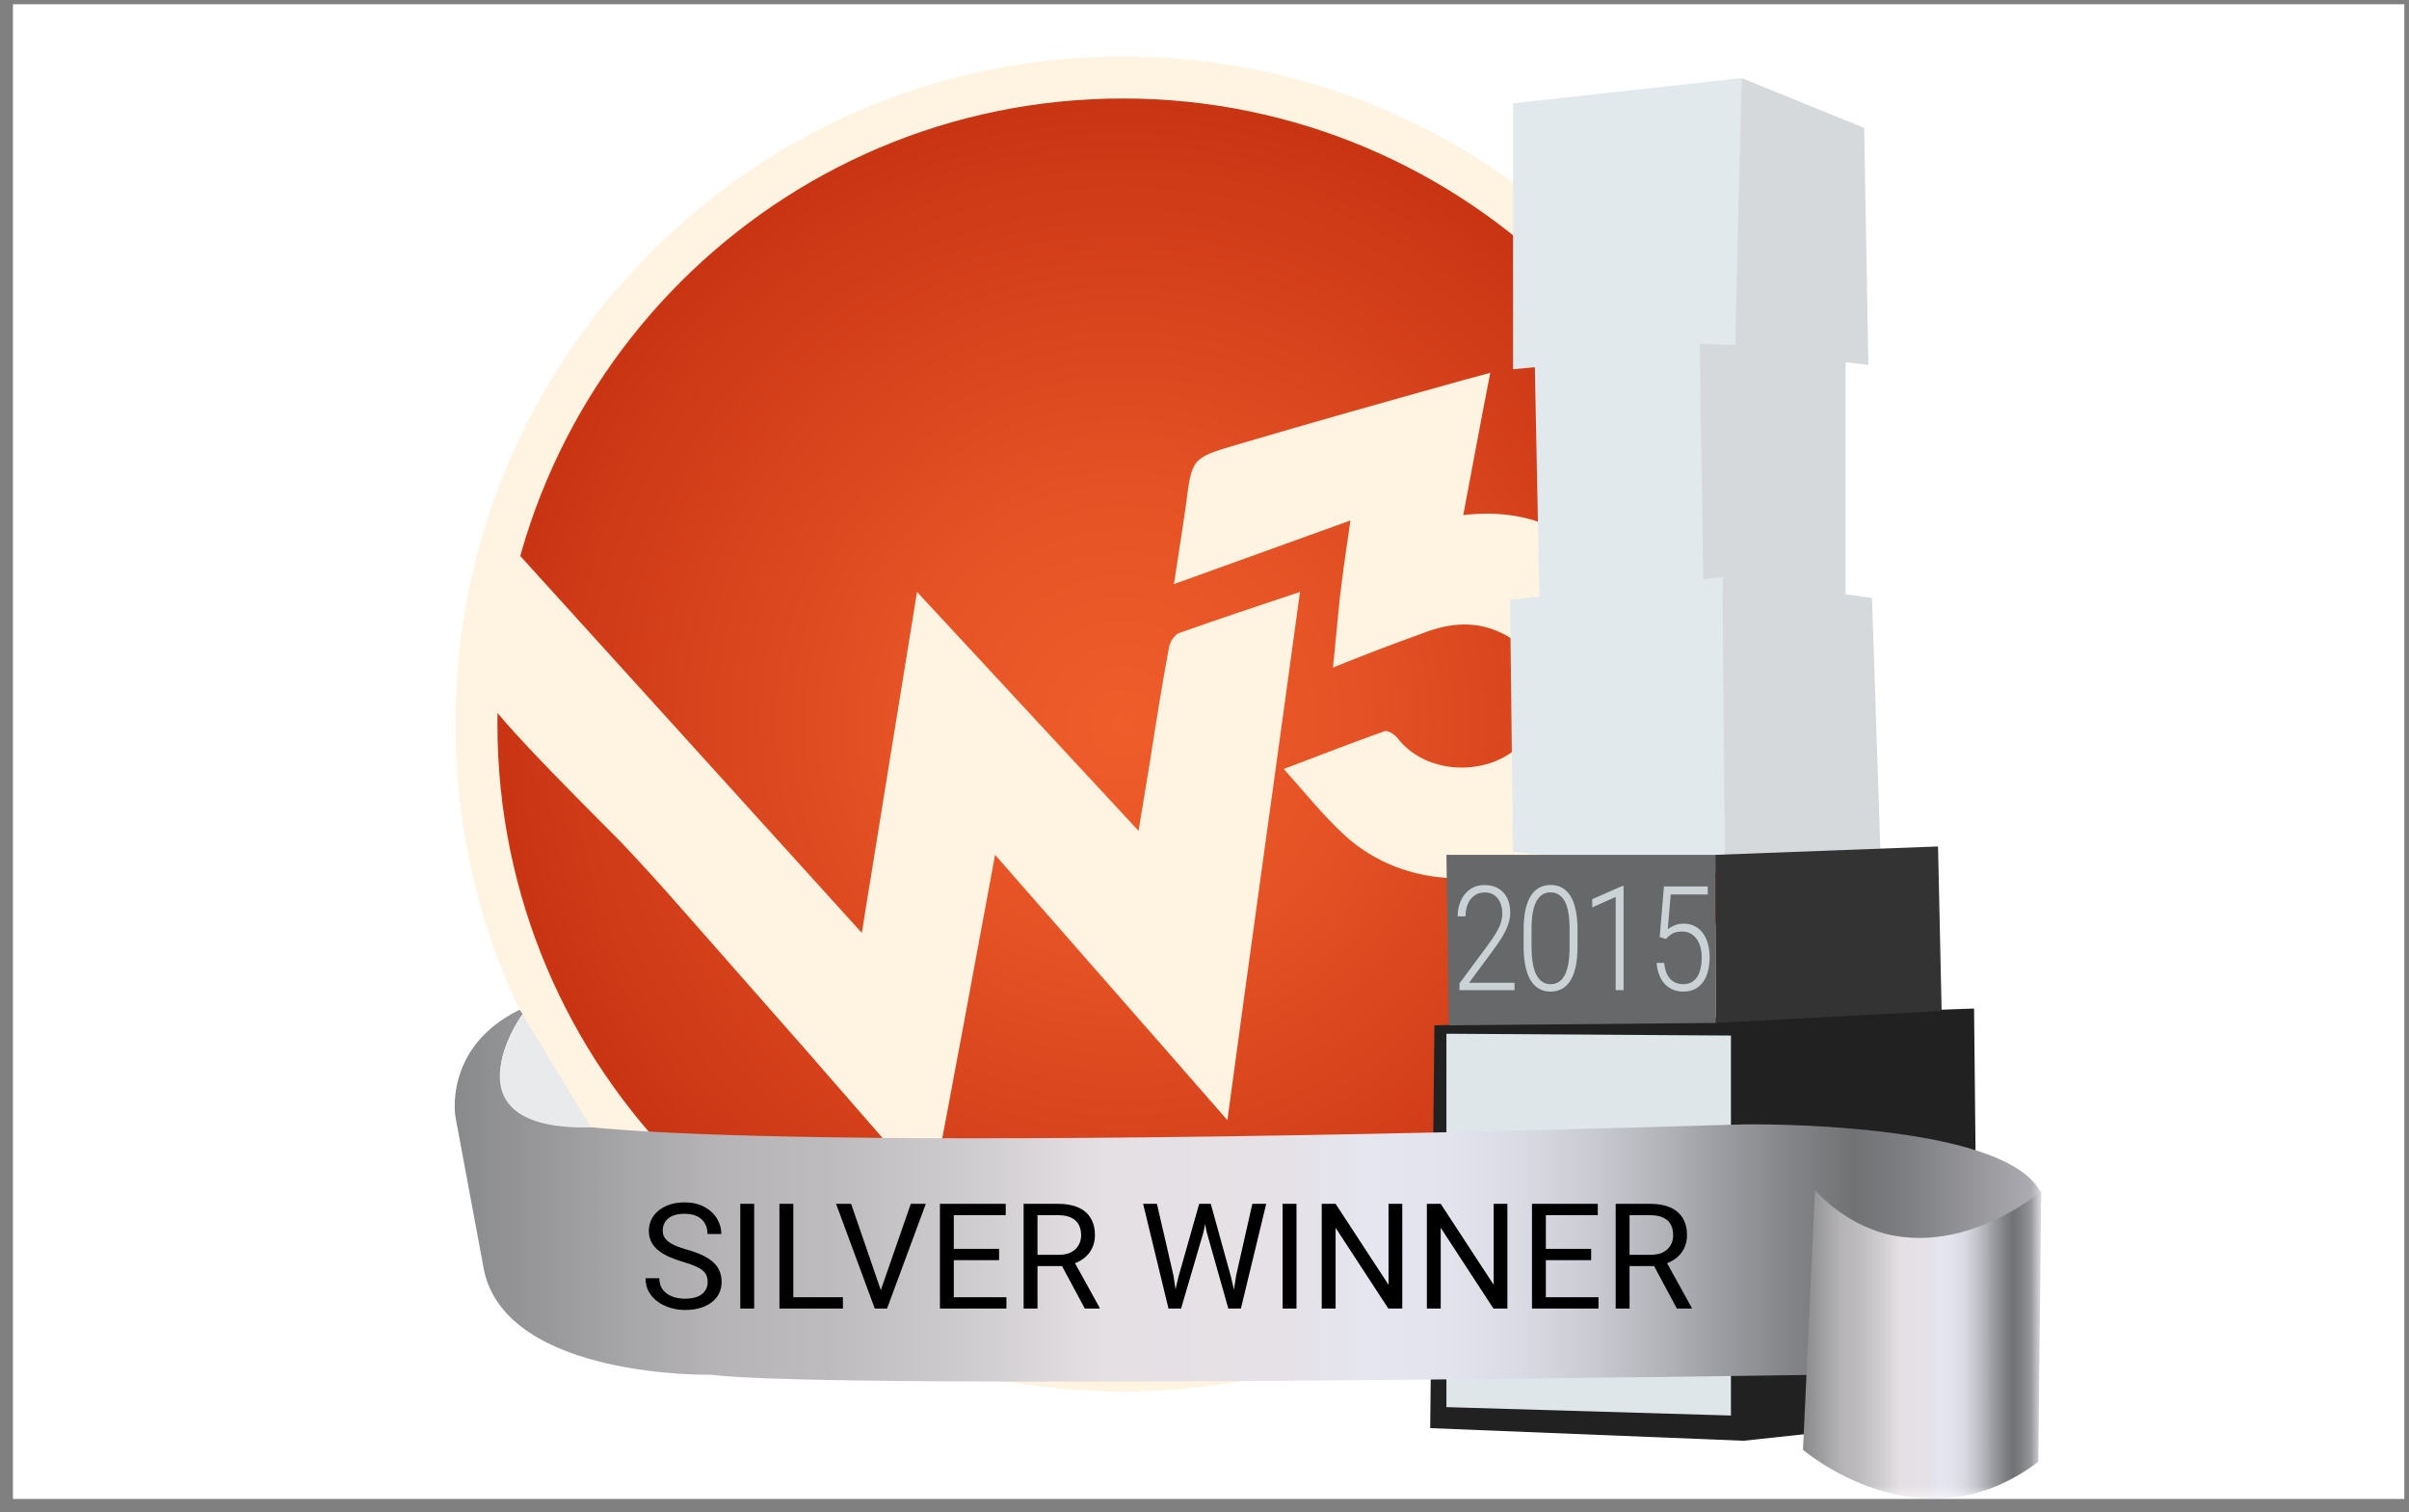<svg width="137" height="86" viewBox="0 0 137 86" fill="none" xmlns="http://www.w3.org/2000/svg">
<rect x="0" y="0" width="137" height="86" fill="#808080" stroke="none"/>
<g clip-path="url(#clip0_221_41900)">
<path d="M136.735 0.24H0.735V85.24H136.735V0.24Z" fill="white"/>
<mask id="mask0_221_41900" style="mask-type:luminance" maskUnits="userSpaceOnUse" x="21" y="0" width="96" height="86">
<path d="M116.087 0.24H21.7V85.24H116.087V0.24Z" fill="white"/>
</mask>
<g mask="url(#mask0_221_41900)">
<path d="M63.859 77.934C43.582 77.934 27.094 61.447 27.094 41.169C27.094 20.892 43.582 4.404 63.859 4.404C84.136 4.404 100.625 20.892 100.625 41.169C100.625 61.447 84.136 77.934 63.859 77.934Z" fill="url(#paint0_radial_221_41900)"/>
<path d="M63.859 5.6C83.487 5.6 99.429 21.541 99.429 41.17C99.429 60.798 83.487 76.74 63.859 76.74C44.23 76.74 28.288 60.798 28.288 41.17C28.288 21.541 44.23 5.6 63.859 5.6ZM63.859 3.21C53.72 3.21 44.196 7.17 37.027 14.338C29.859 21.507 25.899 31.031 25.899 41.17C25.899 51.308 29.859 60.832 37.027 68.001C44.196 75.17 53.72 79.13 63.859 79.13C73.998 79.13 83.521 75.17 90.69 68.001C97.859 60.832 101.819 51.308 101.819 41.17C101.819 31.031 97.859 21.507 90.69 14.338C83.521 7.17 73.998 3.21 63.859 3.21Z" fill="#FFF3E2"/>
<path d="M28.53 30.451C33.445 35.879 44.198 47.724 49.012 53.05C50.07 46.529 51.094 40.146 52.152 33.66C56.351 38.2 60.482 42.638 64.749 47.246C64.987 45.813 65.192 44.55 65.397 43.321C65.739 41.136 66.08 38.951 66.49 36.766C66.558 36.459 66.831 36.05 67.104 35.981C69.323 35.196 71.576 34.445 73.931 33.66C72.566 43.662 71.166 53.596 69.801 63.7C65.397 58.648 61.062 53.732 56.59 48.612C55.395 55.064 54.234 61.345 53.006 67.797C51.981 66.67 51.06 65.714 50.172 64.69C48.704 63.017 47.236 61.311 45.769 59.638C43.516 57.078 41.263 54.517 39.01 51.957C37.815 50.592 36.586 49.226 35.323 47.895C34.845 47.383 27.676 40.351 27.676 39.6C27.71 36.732 28.53 33.66 28.53 30.451Z" fill="#FFF3E2"/>
<path d="M75.808 37.961C75.945 36.664 76.047 35.401 76.184 34.104C76.354 32.67 76.559 31.202 76.798 29.598C73.419 30.827 70.141 31.987 66.762 33.216C67.001 31.646 67.24 30.178 67.445 28.71C67.786 26.082 67.752 26.048 70.312 25.297C74.579 24.034 78.846 22.839 83.113 21.644C83.626 21.507 84.137 21.371 84.752 21.2C84.206 23.965 83.728 26.594 83.216 29.291C84.991 29.086 86.698 29.256 88.336 30.007C90.794 31.134 92.126 33.182 92.808 35.708C93.389 37.825 93.593 39.975 93.116 42.126C92.467 45.062 90.623 47.144 88.029 48.509C86.356 49.397 84.581 50.046 82.601 49.943C80.28 49.841 78.198 49.056 76.491 47.52C75.262 46.393 74.238 45.096 73.009 43.73C75.091 42.945 76.9 42.228 78.744 41.58C78.914 41.511 79.29 41.75 79.461 41.955C81.338 44.413 85.606 44.106 87.039 41.614C88.234 39.566 87.756 37.279 85.571 36.084C84.001 35.264 82.465 35.401 80.894 36.016C79.188 36.63 77.481 37.279 75.808 37.961Z" fill="#FFF3E2"/>
<path d="M86.047 20.996V5.873L99.053 4.439V19.801L86.047 20.996Z" fill="#E2E9ED"/>
<path d="M99.051 4.439L106.016 7.273L106.254 20.757L98.676 19.801L99.051 4.439Z" fill="#D6D9DB"/>
<path d="M87.551 34.069L97.758 33.114L97.996 19.493L87.278 20.449L87.551 34.069Z" fill="#E2E9ED"/>
<path d="M96.87 33.387L104.96 34.206V19.8L96.665 19.561L96.87 33.387Z" fill="#D6D9DB"/>
<path d="M86.046 48.441L85.876 34.104L98.096 32.807V49.67L86.046 48.441Z" fill="#E2E9ED"/>
<path d="M98.098 49.67L97.961 32.841L106.461 34.002L106.94 48.407L98.098 49.67Z" fill="#D6D9DB"/>
<path d="M81.576 58.307L98.439 57.829L112.265 57.351L112.503 80.496L99.156 81.929L81.336 81.212L81.576 58.307Z" fill="#202120"/>
<path d="M98.439 80.495L82.258 80.017V58.784L98.439 58.887V80.495Z" fill="#DFE6EA"/>
<path d="M82.258 48.612L82.395 58.307L97.585 58.17L97.552 48.612H82.258Z" fill="#676869"/>
<path d="M97.551 48.612L97.586 58.17L110.421 57.487L110.216 48.134L97.551 48.612Z" fill="#333333"/>
<path d="M86.131 55.885V56.306H83V55.925L84.621 53.734C84.823 53.462 84.984 53.223 85.103 53.017C85.221 52.812 85.306 52.625 85.358 52.455C85.409 52.284 85.435 52.117 85.435 51.952C85.435 51.717 85.396 51.51 85.317 51.329C85.242 51.148 85.129 51.006 84.981 50.903C84.832 50.801 84.649 50.749 84.43 50.749C84.204 50.749 84.009 50.809 83.847 50.928C83.685 51.044 83.561 51.204 83.474 51.41C83.388 51.612 83.345 51.846 83.345 52.11H82.895C82.895 51.784 82.956 51.487 83.078 51.219C83.199 50.949 83.373 50.733 83.6 50.571C83.829 50.409 84.106 50.328 84.43 50.328C84.73 50.328 84.988 50.392 85.204 50.519C85.422 50.643 85.591 50.822 85.71 51.057C85.829 51.292 85.888 51.576 85.888 51.908C85.888 52.086 85.861 52.266 85.807 52.446C85.756 52.625 85.684 52.804 85.592 52.985C85.503 53.163 85.4 53.34 85.281 53.516C85.165 53.691 85.043 53.864 84.916 54.034L83.547 55.885H86.131ZM89.712 52.851V53.844C89.712 54.276 89.677 54.652 89.607 54.974C89.536 55.295 89.437 55.56 89.307 55.768C89.177 55.975 89.017 56.131 88.825 56.233C88.636 56.336 88.422 56.387 88.185 56.387C87.993 56.387 87.818 56.355 87.658 56.29C87.499 56.225 87.358 56.127 87.233 55.994C87.109 55.859 87.004 55.691 86.917 55.488C86.831 55.286 86.765 55.048 86.719 54.775C86.673 54.502 86.65 54.192 86.65 53.844V52.851C86.65 52.419 86.685 52.044 86.755 51.725C86.825 51.407 86.927 51.145 87.059 50.94C87.192 50.732 87.352 50.578 87.541 50.478C87.73 50.376 87.944 50.324 88.181 50.324C88.372 50.324 88.548 50.357 88.707 50.421C88.867 50.486 89.008 50.585 89.133 50.717C89.257 50.847 89.361 51.011 89.445 51.211C89.531 51.411 89.597 51.649 89.643 51.924C89.689 52.197 89.712 52.506 89.712 52.851ZM89.262 53.901V52.787C89.262 52.519 89.247 52.278 89.218 52.062C89.191 51.843 89.149 51.653 89.092 51.491C89.035 51.326 88.962 51.188 88.873 51.078C88.784 50.967 88.682 50.885 88.566 50.831C88.452 50.774 88.323 50.745 88.177 50.745C87.998 50.745 87.842 50.789 87.707 50.875C87.575 50.961 87.463 51.091 87.371 51.264C87.282 51.434 87.214 51.647 87.168 51.904C87.122 52.158 87.1 52.453 87.1 52.791V53.901C87.1 54.165 87.114 54.407 87.144 54.625C87.174 54.841 87.217 55.033 87.274 55.2C87.333 55.368 87.406 55.508 87.492 55.622C87.581 55.735 87.683 55.822 87.796 55.881C87.912 55.938 88.042 55.966 88.185 55.966C88.366 55.966 88.524 55.922 88.659 55.832C88.794 55.74 88.906 55.607 88.995 55.431C89.084 55.253 89.15 55.037 89.194 54.783C89.239 54.527 89.262 54.233 89.262 53.901ZM92.333 50.385V56.306H91.883V51.005L90.551 51.6V51.134L92.252 50.385H92.333ZM94.743 53.394L94.386 53.285L94.629 50.409H97.12V50.867H95.014L94.844 52.843C94.93 52.77 95.053 52.699 95.213 52.629C95.372 52.559 95.553 52.523 95.755 52.523C95.979 52.523 96.18 52.568 96.359 52.657C96.54 52.743 96.693 52.869 96.82 53.034C96.95 53.198 97.05 53.398 97.12 53.633C97.19 53.868 97.225 54.133 97.225 54.427C97.225 54.71 97.196 54.971 97.136 55.209C97.077 55.446 96.985 55.654 96.861 55.832C96.739 56.008 96.584 56.144 96.395 56.241C96.209 56.339 95.986 56.387 95.727 56.387C95.532 56.387 95.347 56.355 95.172 56.29C94.999 56.222 94.844 56.121 94.706 55.986C94.571 55.851 94.461 55.681 94.374 55.476C94.288 55.271 94.234 55.03 94.212 54.755H94.641C94.669 55.017 94.726 55.238 94.815 55.419C94.907 55.6 95.03 55.736 95.184 55.828C95.338 55.92 95.519 55.966 95.727 55.966C95.897 55.966 96.047 55.932 96.177 55.865C96.309 55.797 96.42 55.699 96.509 55.569C96.598 55.437 96.664 55.276 96.707 55.087C96.753 54.895 96.776 54.678 96.776 54.435C96.776 54.227 96.752 54.035 96.703 53.86C96.654 53.682 96.583 53.526 96.488 53.394C96.394 53.262 96.278 53.159 96.14 53.086C96.005 53.011 95.848 52.973 95.67 52.973C95.438 52.973 95.255 53.011 95.119 53.086C94.987 53.162 94.861 53.265 94.743 53.394Z" fill="#CBD2D5"/>
<path d="M29.722 57.657C29.722 57.657 26.138 62.573 31.054 63.7C31.054 63.7 35.457 65.85 99.19 63.939C99.19 63.939 113.937 63.7 116.053 67.796C116.053 67.796 111.855 73.224 103.628 68.684V78.174C103.628 78.174 47.405 79.061 40.407 78.174C40.407 78.174 28.937 78.413 27.538 72.302L25.899 63.495C25.899 63.495 25.216 59.535 29.552 57.419L29.722 57.657Z" fill="url(#paint1_linear_221_41900)"/>
<path d="M103.218 67.694L102.536 82.441C102.536 82.441 109.227 88.21 115.917 83.124L116.088 67.728C116.088 67.763 109.022 73.737 103.218 67.694Z" fill="url(#paint2_linear_221_41900)"/>
<path d="M40.245 72.906C40.245 72.767 40.223 72.644 40.179 72.538C40.138 72.429 40.065 72.331 39.958 72.244C39.855 72.156 39.71 72.073 39.525 71.994C39.342 71.915 39.111 71.835 38.83 71.753C38.535 71.666 38.27 71.569 38.032 71.463C37.795 71.353 37.592 71.229 37.423 71.091C37.254 70.952 37.124 70.792 37.035 70.612C36.945 70.432 36.9 70.226 36.9 69.995C36.9 69.763 36.947 69.549 37.043 69.353C37.138 69.156 37.274 68.986 37.452 68.841C37.632 68.694 37.846 68.58 38.094 68.498C38.342 68.416 38.618 68.375 38.924 68.375C39.371 68.375 39.75 68.461 40.06 68.633C40.374 68.802 40.613 69.024 40.776 69.299C40.94 69.572 41.022 69.864 41.022 70.175H40.236C40.236 69.951 40.189 69.753 40.093 69.581C39.998 69.407 39.853 69.271 39.66 69.173C39.466 69.072 39.221 69.022 38.924 69.022C38.643 69.022 38.411 69.064 38.229 69.148C38.046 69.232 37.91 69.347 37.82 69.491C37.732 69.636 37.689 69.801 37.689 69.987C37.689 70.112 37.715 70.226 37.767 70.33C37.821 70.431 37.904 70.525 38.016 70.612C38.13 70.7 38.275 70.78 38.449 70.853C38.627 70.927 38.838 70.998 39.083 71.066C39.421 71.161 39.713 71.268 39.958 71.385C40.204 71.502 40.405 71.635 40.563 71.782C40.724 71.926 40.843 72.091 40.919 72.276C40.998 72.459 41.038 72.666 41.038 72.898C41.038 73.141 40.989 73.36 40.891 73.556C40.793 73.753 40.652 73.92 40.469 74.059C40.287 74.198 40.067 74.306 39.811 74.382C39.558 74.456 39.274 74.493 38.961 74.493C38.685 74.493 38.414 74.455 38.147 74.378C37.882 74.302 37.641 74.187 37.423 74.035C37.208 73.882 37.035 73.694 36.904 73.471C36.776 73.244 36.711 72.983 36.711 72.685H37.497C37.497 72.89 37.536 73.065 37.615 73.213C37.694 73.357 37.802 73.477 37.938 73.573C38.077 73.668 38.234 73.739 38.408 73.785C38.586 73.829 38.77 73.851 38.961 73.851C39.236 73.851 39.469 73.813 39.66 73.736C39.851 73.66 39.995 73.551 40.093 73.409C40.194 73.267 40.245 73.1 40.245 72.906ZM42.89 68.457V74.411H42.101V68.457H42.89ZM47.937 73.769V74.411H44.959V73.769H47.937ZM45.115 68.457V74.411H44.326V68.457H45.115ZM50.042 73.507L51.797 68.457H52.651L50.447 74.411H49.838L50.042 73.507ZM48.403 68.457L50.141 73.507L50.357 74.411H49.748L47.548 68.457H48.403ZM57.236 73.769V74.411H54.083V73.769H57.236ZM54.242 68.457V74.411H53.453V68.457H54.242ZM56.818 71.017V71.659H54.083V71.017H56.818ZM57.195 68.457V69.103H54.083V68.457H57.195ZM58.213 68.457H60.184C60.631 68.457 61.008 68.525 61.317 68.661C61.627 68.798 61.863 68.999 62.024 69.266C62.188 69.531 62.269 69.857 62.269 70.244C62.269 70.516 62.213 70.766 62.102 70.992C61.993 71.216 61.835 71.407 61.627 71.565C61.423 71.72 61.177 71.836 60.891 71.912L60.67 71.998H58.818L58.81 71.356H60.208C60.492 71.356 60.727 71.307 60.916 71.209C61.104 71.108 61.245 70.973 61.341 70.804C61.436 70.635 61.484 70.448 61.484 70.244C61.484 70.015 61.439 69.814 61.349 69.643C61.26 69.471 61.117 69.339 60.924 69.246C60.733 69.151 60.487 69.103 60.184 69.103H59.002V74.411H58.213V68.457ZM61.693 74.411L60.245 71.712L61.067 71.708L62.535 74.362V74.411H61.693ZM67.017 72.611L68.199 68.457H68.771L68.44 70.072L67.168 74.411H66.6L67.017 72.611ZM65.794 68.457L66.735 72.53L67.017 74.411H66.453L65.009 68.457H65.794ZM70.301 72.526L71.221 68.457H72.01L70.57 74.411H70.006L70.301 72.526ZM68.857 68.457L70.006 72.611L70.423 74.411H69.855L68.628 70.072L68.293 68.457H68.857ZM73.731 68.457V74.411H72.942V68.457H73.731ZM79.747 68.457V74.411H78.954L75.956 69.819V74.411H75.167V68.457H75.956L78.966 73.061V68.457H79.747ZM85.725 68.457V74.411H84.932L81.934 69.819V74.411H81.146V68.457H81.934L84.945 73.061V68.457H85.725ZM90.906 73.769V74.411H87.754V73.769H90.906ZM87.913 68.457V74.411H87.124V68.457H87.913ZM90.489 71.017V71.659H87.754V71.017H90.489ZM90.866 68.457V69.103H87.754V68.457H90.866ZM91.884 68.457H93.855C94.302 68.457 94.679 68.525 94.987 68.661C95.298 68.798 95.534 68.999 95.695 69.266C95.859 69.531 95.94 69.857 95.94 70.244C95.94 70.516 95.885 70.766 95.772 70.992C95.664 71.216 95.505 71.407 95.298 71.565C95.094 71.72 94.849 71.836 94.562 71.912L94.341 71.998H92.489L92.481 71.356H93.879C94.163 71.356 94.399 71.307 94.587 71.209C94.775 71.108 94.917 70.973 95.012 70.804C95.108 70.635 95.155 70.448 95.155 70.244C95.155 70.015 95.11 69.814 95.02 69.643C94.93 69.471 94.789 69.339 94.595 69.246C94.404 69.151 94.157 69.103 93.855 69.103H92.673V74.411H91.884V68.457ZM95.364 74.411L93.916 71.712L94.738 71.708L96.206 74.362V74.411H95.364Z" fill="black"/>
<path d="M33.614 64.11L29.723 57.691C29.723 57.657 24.978 64.314 33.614 64.11Z" fill="#E9EAEB"/>
</g>
</g>
<defs>
<radialGradient id="paint0_radial_221_41900" cx="0" cy="0" r="1" gradientUnits="userSpaceOnUse" gradientTransform="translate(63.871 41.157) scale(36.766 36.766)">
<stop stop-color="#EF5D2B"/>
<stop offset="0.32" stop-color="#E65426"/>
<stop offset="0.85" stop-color="#CF3A17"/>
<stop offset="1" stop-color="#C73212"/>
</radialGradient>
<linearGradient id="paint1_linear_221_41900" x1="25.871" y1="67.993" x2="116.077" y2="67.993" gradientUnits="userSpaceOnUse">
<stop stop-color="#898A8C"/>
<stop offset="0.167" stop-color="#B6B4B7"/>
<stop offset="0.234" stop-color="#BDBBBE"/>
<stop offset="0.334" stop-color="#D1CED1"/>
<stop offset="0.409" stop-color="#E5E0E4"/>
<stop offset="0.521" stop-color="#E5E1E6"/>
<stop offset="0.561" stop-color="#E5E4ED"/>
<stop offset="0.572" stop-color="#E5E6F0"/>
<stop offset="0.627" stop-color="#E2E3EC"/>
<stop offset="0.676" stop-color="#D8D9E2"/>
<stop offset="0.723" stop-color="#C7C8CF"/>
<stop offset="0.768" stop-color="#AFB0B6"/>
<stop offset="0.791" stop-color="#A0A1A6"/>
<stop offset="0.841" stop-color="#838588"/>
<stop offset="0.882" stop-color="#707274"/>
<stop offset="0.914" stop-color="#7D7E81"/>
<stop offset="0.972" stop-color="#9E9EA3"/>
<stop offset="1" stop-color="#B0AFB5"/>
</linearGradient>
<linearGradient id="paint2_linear_221_41900" x1="102.541" y1="76.473" x2="116.077" y2="76.473" gradientUnits="userSpaceOnUse">
<stop stop-color="#898A8C"/>
<stop offset="0.167" stop-color="#B6B4B7"/>
<stop offset="0.234" stop-color="#BDBBBE"/>
<stop offset="0.334" stop-color="#D1CED1"/>
<stop offset="0.409" stop-color="#E5E0E4"/>
<stop offset="0.521" stop-color="#E5E1E6"/>
<stop offset="0.561" stop-color="#E5E4ED"/>
<stop offset="0.572" stop-color="#E5E6F0"/>
<stop offset="0.627" stop-color="#E2E3EC"/>
<stop offset="0.676" stop-color="#D8D9E2"/>
<stop offset="0.723" stop-color="#C7C8CF"/>
<stop offset="0.768" stop-color="#AFB0B6"/>
<stop offset="0.791" stop-color="#A0A1A6"/>
<stop offset="0.841" stop-color="#838588"/>
<stop offset="0.882" stop-color="#707274"/>
<stop offset="0.914" stop-color="#7D7E81"/>
<stop offset="0.972" stop-color="#9E9EA3"/>
<stop offset="1" stop-color="#B0AFB5"/>
</linearGradient>
<clipPath id="clip0_221_41900">
<rect width="136" height="85" fill="white" transform="translate(0.735 0.24)"/>
</clipPath>
</defs>
</svg>
